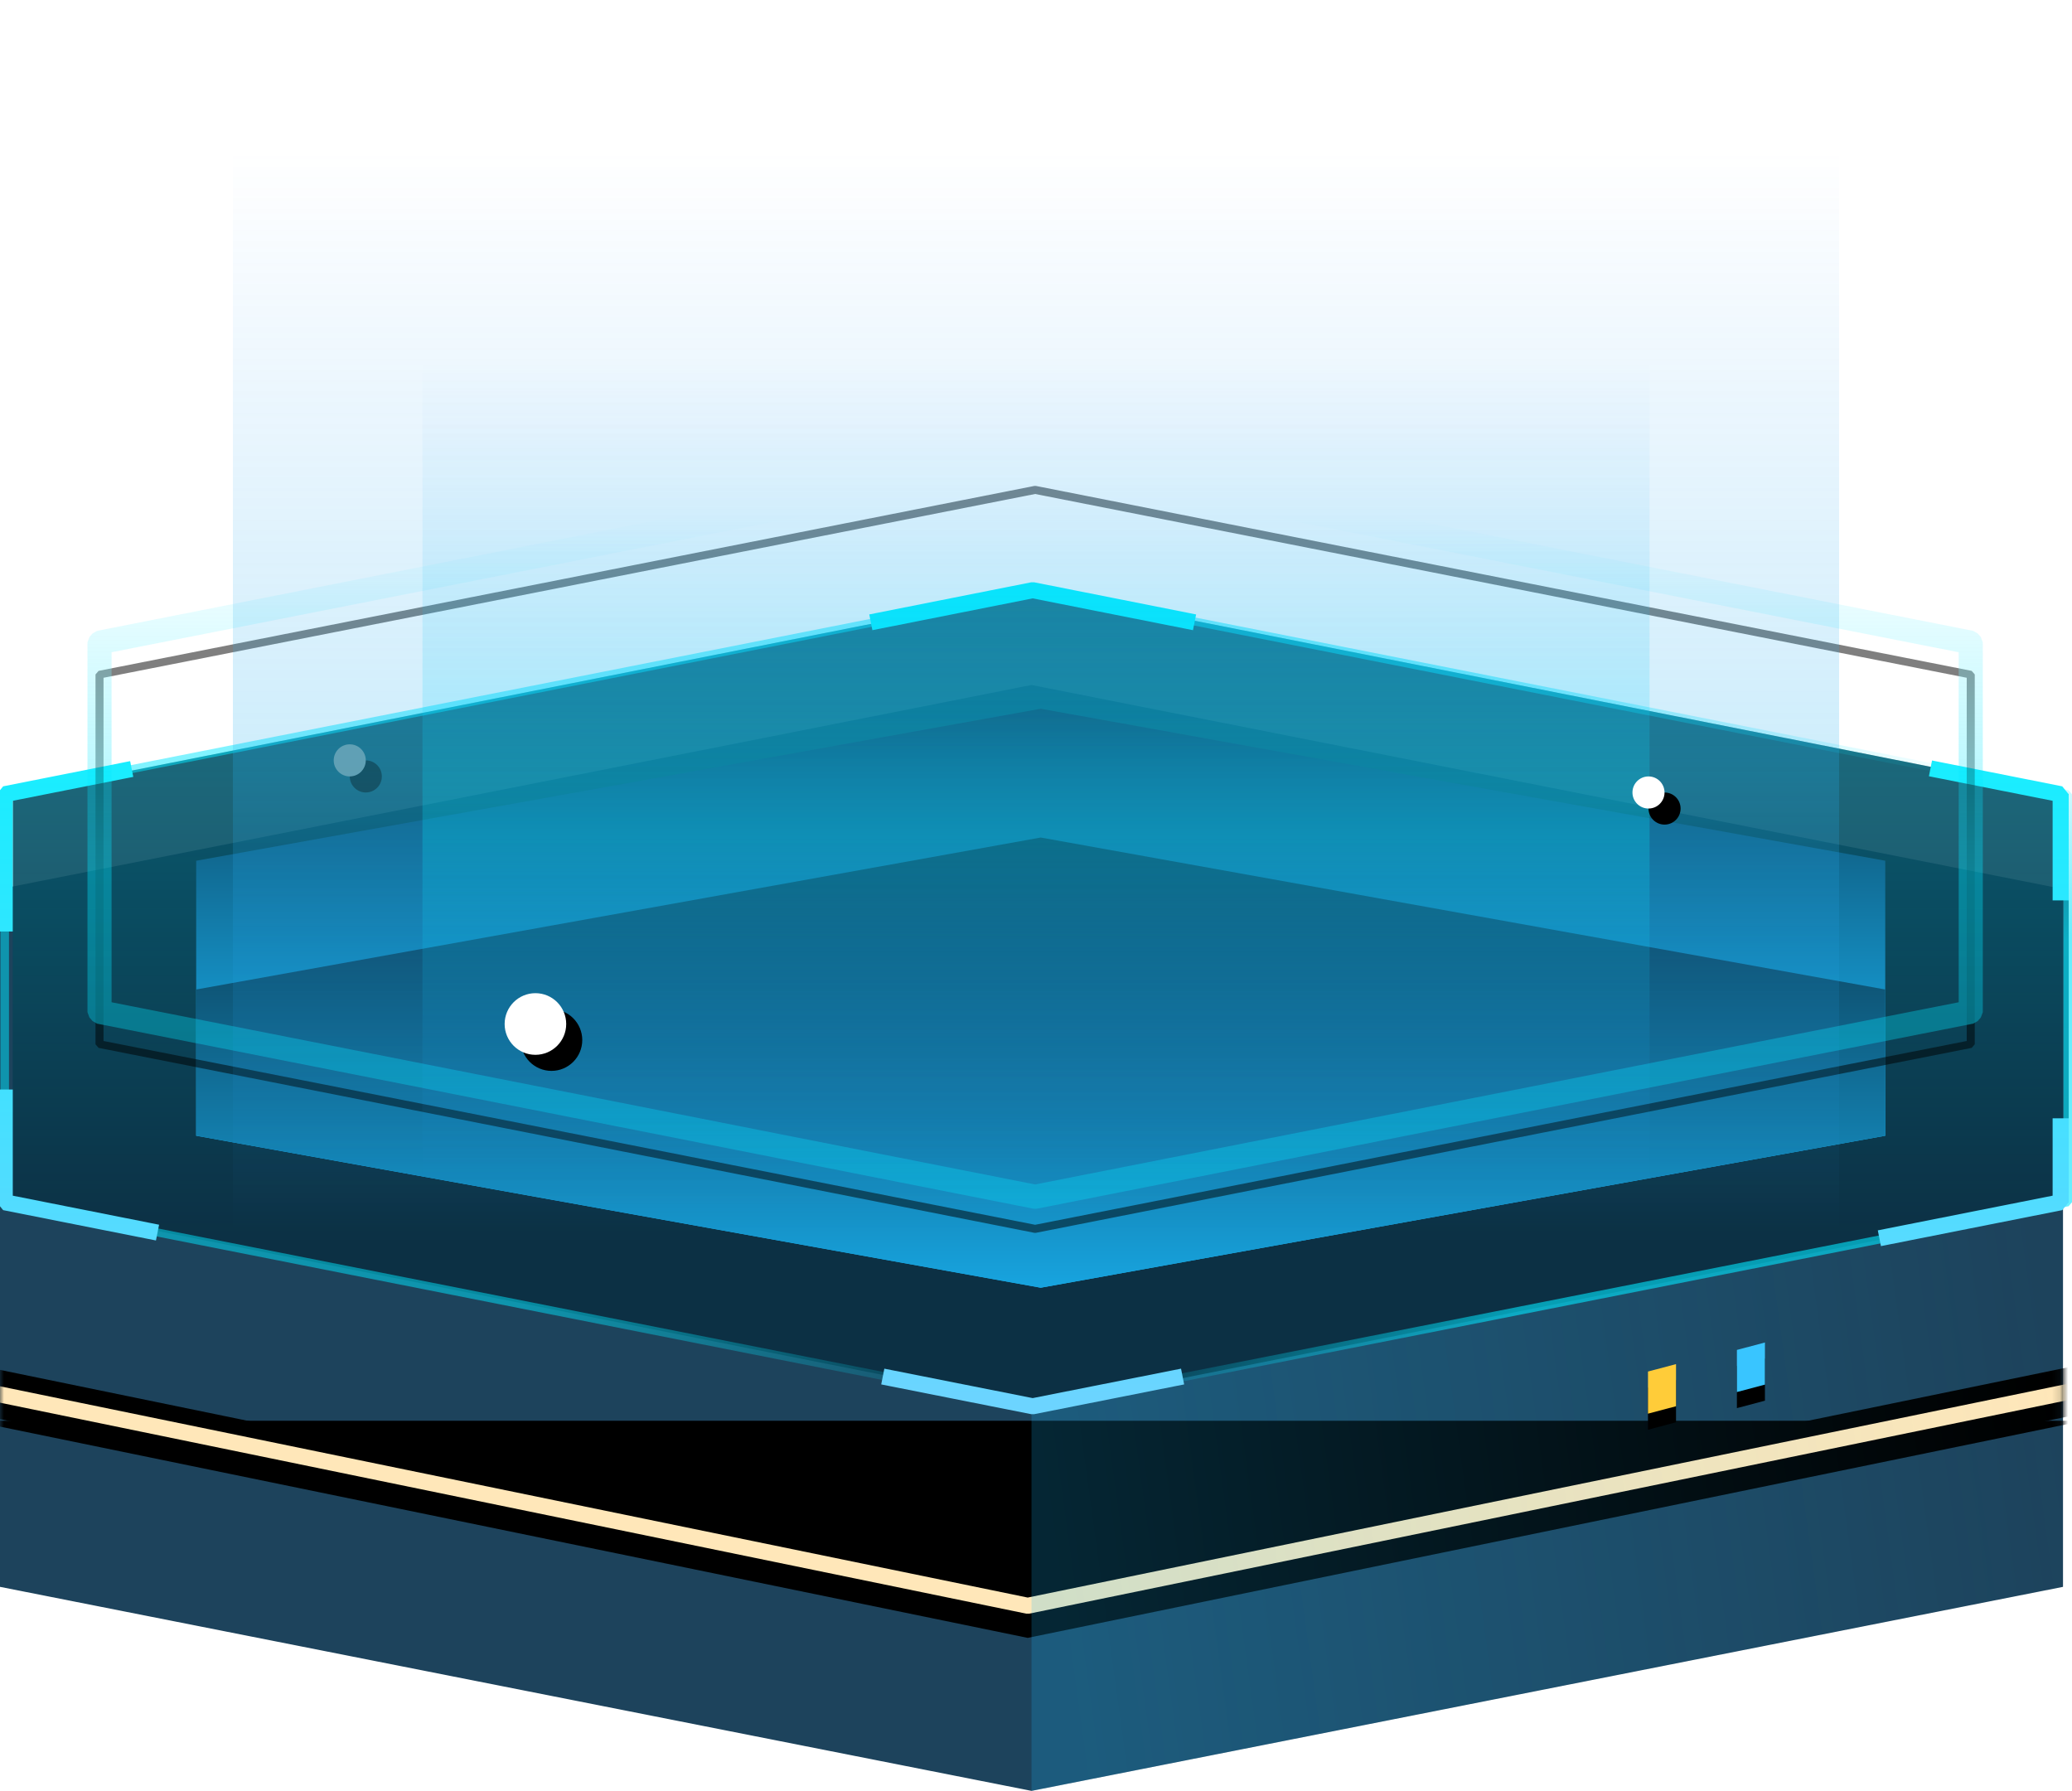 <svg xmlns="http://www.w3.org/2000/svg" xmlns:xlink="http://www.w3.org/1999/xlink" width="258" height="223"><defs><linearGradient id="f" x1="100%" x2="0%" y1="41.593%" y2="33.686%"><stop offset="0%" stop-color="#1ABCFF" stop-opacity=".204"/><stop offset="100%" stop-color="#1ABCFF" stop-opacity="0"/></linearGradient><linearGradient id="l" x1="50%" x2="50%" y1="0%" y2="80.379%"><stop offset="0%" stop-color="#01E6FE" stop-opacity=".3"/><stop offset="100%" stop-color="#01E6FE" stop-opacity="0"/></linearGradient><linearGradient id="m" x1="33.436%" x2="61.967%" y1="45.332%" y2="56.87%"><stop offset="0%" stop-color="#01E6FE" stop-opacity=".496"/><stop offset="68.181%" stop-color="#01E6FE" stop-opacity="0"/><stop offset="100%" stop-color="#01E6FE" stop-opacity=".6"/></linearGradient><linearGradient id="n" x1="50%" x2="50%" y1="0%" y2="100%"><stop offset="0%" stop-color="#02F4FF"/><stop offset="100%" stop-color="#6CD4FF"/></linearGradient><linearGradient id="o" x1="50%" x2="50%" y1="-10.3%" y2="77.405%"><stop offset="0%" stop-color="#0A3045"/><stop offset="100%" stop-color="#1ABCFF"/></linearGradient><linearGradient id="p" x1="50%" x2="50%" y1="0%" y2="120.946%"><stop offset="0%" stop-color="#0A3045"/><stop offset="100%" stop-color="#1ABCFF"/></linearGradient><linearGradient id="s" x1="50%" x2="50%" y1="6.575%" y2="84.15%"><stop offset="0%" stop-color="#01E6FE" stop-opacity="0"/><stop offset="50.09%" stop-color="#01E6FE" stop-opacity=".728"/><stop offset="100%" stop-color="#01E6FE" stop-opacity=".6"/><stop offset="100%" stop-color="#01E6FE" stop-opacity=".6"/></linearGradient><linearGradient id="t" x1="50.002%" x2="50.002%" y1="12.404%" y2="100%"><stop offset="0%" stop-color="#2494F0" stop-opacity="0"/><stop offset="57.584%" stop-color="#24B2F0" stop-opacity=".454"/><stop offset="100%" stop-color="#2494F0" stop-opacity="0"/></linearGradient><linearGradient id="u" x1="50.002%" x2="50.002%" y1="12.404%" y2="100%"><stop offset="0%" stop-color="#2494F0" stop-opacity="0"/><stop offset="57.584%" stop-color="#01E6FE" stop-opacity=".496"/><stop offset="100%" stop-color="#2494F0" stop-opacity="0"/></linearGradient><filter id="e" width="110%" height="203.4%" x="-5%" y="-44.3%" filterUnits="objectBoundingBox"><feMorphology in="SourceAlpha" operator="dilate" radius="1" result="shadowSpreadOuter1"/><feOffset dy="2" in="shadowSpreadOuter1" result="shadowOffsetOuter1"/><feMorphology in="SourceAlpha" radius="1" result="shadowInner"/><feOffset dy="2" in="shadowInner" result="shadowInner"/><feComposite in="shadowOffsetOuter1" in2="shadowInner" operator="out" result="shadowOffsetOuter1"/><feGaussianBlur in="shadowOffsetOuter1" result="shadowBlurOuter1" stdDeviation="4"/><feColorMatrix in="shadowBlurOuter1" values="0 0 0 0 0.004 0 0 0 0 0.902 0 0 0 0 0.996 0 0 0 0.6 0"/></filter><filter id="h" width="845%" height="521.3%" x="-372.5%" y="-178.3%" filterUnits="objectBoundingBox"><feOffset dy="2" in="SourceAlpha" result="shadowOffsetOuter1"/><feGaussianBlur in="shadowOffsetOuter1" result="shadowBlurOuter1" stdDeviation="4"/><feColorMatrix in="shadowBlurOuter1" values="0 0 0 0 0.996 0 0 0 0 0.787 0 0 0 0 0.004 0 0 0 0.6 0"/></filter><filter id="j" width="845%" height="521.3%" x="-372.5%" y="-178.3%" filterUnits="objectBoundingBox"><feOffset dy="2" in="SourceAlpha" result="shadowOffsetOuter1"/><feGaussianBlur in="shadowOffsetOuter1" result="shadowBlurOuter1" stdDeviation="4"/><feColorMatrix in="shadowBlurOuter1" values="0 0 0 0 0.004 0 0 0 0 0.902 0 0 0 0 0.996 0 0 0 0.6 0"/></filter><filter id="r" width="112%" height="130.1%" x="-6%" y="-12.9%" filterUnits="objectBoundingBox"><feMorphology in="SourceAlpha" operator="dilate" radius="1" result="shadowSpreadOuter1"/><feOffset dy="2" in="shadowSpreadOuter1" result="shadowOffsetOuter1"/><feMorphology in="SourceAlpha" radius="1" result="shadowInner"/><feOffset dy="2" in="shadowInner" result="shadowInner"/><feComposite in="shadowOffsetOuter1" in2="shadowInner" operator="out" result="shadowOffsetOuter1"/><feGaussianBlur in="shadowOffsetOuter1" result="shadowBlurOuter1" stdDeviation="4"/><feColorMatrix in="shadowBlurOuter1" values="0 0 0 0 0.004 0 0 0 0 0.902 0 0 0 0 0.996 0 0 0 1 0"/></filter><filter id="w" width="439.1%" height="438.7%" x="-195.7%" y="-143.3%" filterUnits="objectBoundingBox"><feOffset dx="-2" dy="2" in="SourceAlpha" result="shadowOffsetOuter1"/><feGaussianBlur in="shadowOffsetOuter1" result="shadowBlurOuter1" stdDeviation="4"/><feColorMatrix in="shadowBlurOuter1" values="0 0 0 0 0.004 0 0 0 0 0.902 0 0 0 0 0.996 0 0 0 1 0"/></filter><filter id="y" width="751.1%" height="750.3%" x="-375.7%" y="-275.1%" filterUnits="objectBoundingBox"><feOffset dx="-2" dy="2" in="SourceAlpha" result="shadowOffsetOuter1"/><feGaussianBlur in="shadowOffsetOuter1" result="shadowBlurOuter1" stdDeviation="4"/><feColorMatrix in="shadowBlurOuter1" values="0 0 0 0 0.004 0 0 0 0 0.902 0 0 0 0 0.996 0 0 0 1 0"/></filter><filter id="A" width="751.1%" height="750.3%" x="-375.7%" y="-275.1%" filterUnits="objectBoundingBox"><feOffset dx="-2" dy="2" in="SourceAlpha" result="shadowOffsetOuter1"/><feGaussianBlur in="shadowOffsetOuter1" result="shadowBlurOuter1" stdDeviation="4"/><feColorMatrix in="shadowBlurOuter1" values="0 0 0 0 0.004 0 0 0 0 0.902 0 0 0 0 0.996 0 0 0 1 0"/></filter><path id="a" d="m256.88 112.3-128.44 25.405L0 112.299V25.405L128.44 0l128.44 25.405z"/><path id="c" d="m259.468 87.62-131.5 27.034-131.5-27.034"/><path id="g" d="m205.204 85.488 3.49-.924v5.246l-3.49.925z"/><path id="i" d="m216.275 82.797 3.49-.925v5.246l-3.49.925z"/><path id="k" d="m129.532.49 128 25.405v50.811l-128 25.406-128-25.406v-50.81z"/><path id="q" d="M128.991.51h-.199L12.275 23.538l-.383.444v46.056l.383.444L128.792 93.51h.2l116.516-23.028.384-.444V23.982l-.384-.444zm-.1 1 116 22.886v45.228l-116 22.886-116-22.886V24.396z"/><ellipse id="v" cx="140.594" cy="34.826" rx="3.833" ry="3.838"/><ellipse id="x" cx="1.997" cy="5.998" rx="1.997" ry="1.999"/><ellipse id="z" cx="163.713" cy="1.999" rx="1.997" ry="1.999"/></defs><g fill="none" fill-rule="evenodd"><g transform="translate(0 85.295)"><mask id="b" fill="#fff"><use xlink:href="#a"/></mask><use xlink:href="#a" fill="#1D435C"/><path stroke="#000" stroke-linejoin="bevel" stroke-width="6" d="m259.468 87.62-131.5 27.034-131.5-27.034" mask="url(#b)"/><g stroke-linejoin="bevel" mask="url(#b)"><use xlink:href="#c" fill="#000" filter="url(#e)"/><use xlink:href="#c" stroke="#FFE7B9" stroke-width="2"/></g></g><path fill="url(#f)" d="m128.44 64.58 128.018 24.724v48.4L128.44 112.357z" transform="matrix(-1 0 0 1 384.898 85.295)"/><g transform="translate(0 85.295)"><use xlink:href="#g" fill="#000" filter="url(#h)"/><use xlink:href="#g" fill="#FFCC39"/></g><g transform="translate(0 85.295)"><use xlink:href="#i" fill="#000" filter="url(#j)"/><use xlink:href="#i" fill="#39C5FF"/></g><g transform="translate(.056 73)"><use xlink:href="#k" fill="#0B2E42" fill-opacity=".896"/><use xlink:href="#k" fill="url(#l)"/></g><path fill="url(#m)" fill-rule="nonzero" d="M129.081 0h-.219L.422 25.405l-.422.49v50.811l.423.49 128.44 25.405h.218l128.44-25.405.423-.49v-50.81l-.423-.49zm-.11 1.002 127.908 25.3v49.997L128.97 101.6 1.063 76.299V26.301z" transform="translate(.056 73)"/><path stroke="url(#n)" stroke-linecap="square" stroke-linejoin="bevel" stroke-width="2" d="m146.217 98.601-17.685 3.51-17.686-3.51m145.685-31.35v9.455l-21.591 4.285m-216.363-.703L.532 76.706V63.67m0-21.68V25.895l14.832-2.944m225.938-.079 15.23 3.023v12.22M109.358 4.295 128.532.49l19.172 3.805" transform="translate(.056 73)"/><path fill="url(#o)" d="m129.532 15.255 105.16 18.924v34.243l-105.16 18.924-105.16-18.924V34.18z" transform="translate(.056 73)"/><path fill="url(#p)" d="m129.532 31.288 105.16 18.924v18.21l-105.16 18.924-105.16-18.924v-18.21z" transform="translate(.056 73)"/><g stroke-linecap="square" stroke-linejoin="bevel" opacity=".5" transform="translate(0 56)"><use xlink:href="#q" fill="#000" filter="url(#r)"/><use xlink:href="#q" stroke="url(#s)" stroke-width="2"/></g><path fill="url(#t)" d="M0 0h200v153H0z" opacity=".502" transform="matrix(-1 0 0 1 229 0)"/><path fill="url(#u)" d="M23.602 30.495h152.795v116.888H23.602z" opacity=".503" transform="matrix(-1 0 0 1 229 0)"/><g transform="matrix(-1 0 0 1 207.263 92.682)"><use xlink:href="#v" fill="#000" filter="url(#w)"/><use xlink:href="#v" fill="#FFF"/></g><g transform="matrix(-1 0 0 1 207.263 92.682)"><use xlink:href="#x" fill="#000" filter="url(#y)"/><use xlink:href="#x" fill="#FFF"/></g><g opacity=".3" transform="matrix(-1 0 0 1 207.263 92.682)"><use xlink:href="#z" fill="#000" filter="url(#A)"/><use xlink:href="#z" fill="#FFF"/></g></g></svg>